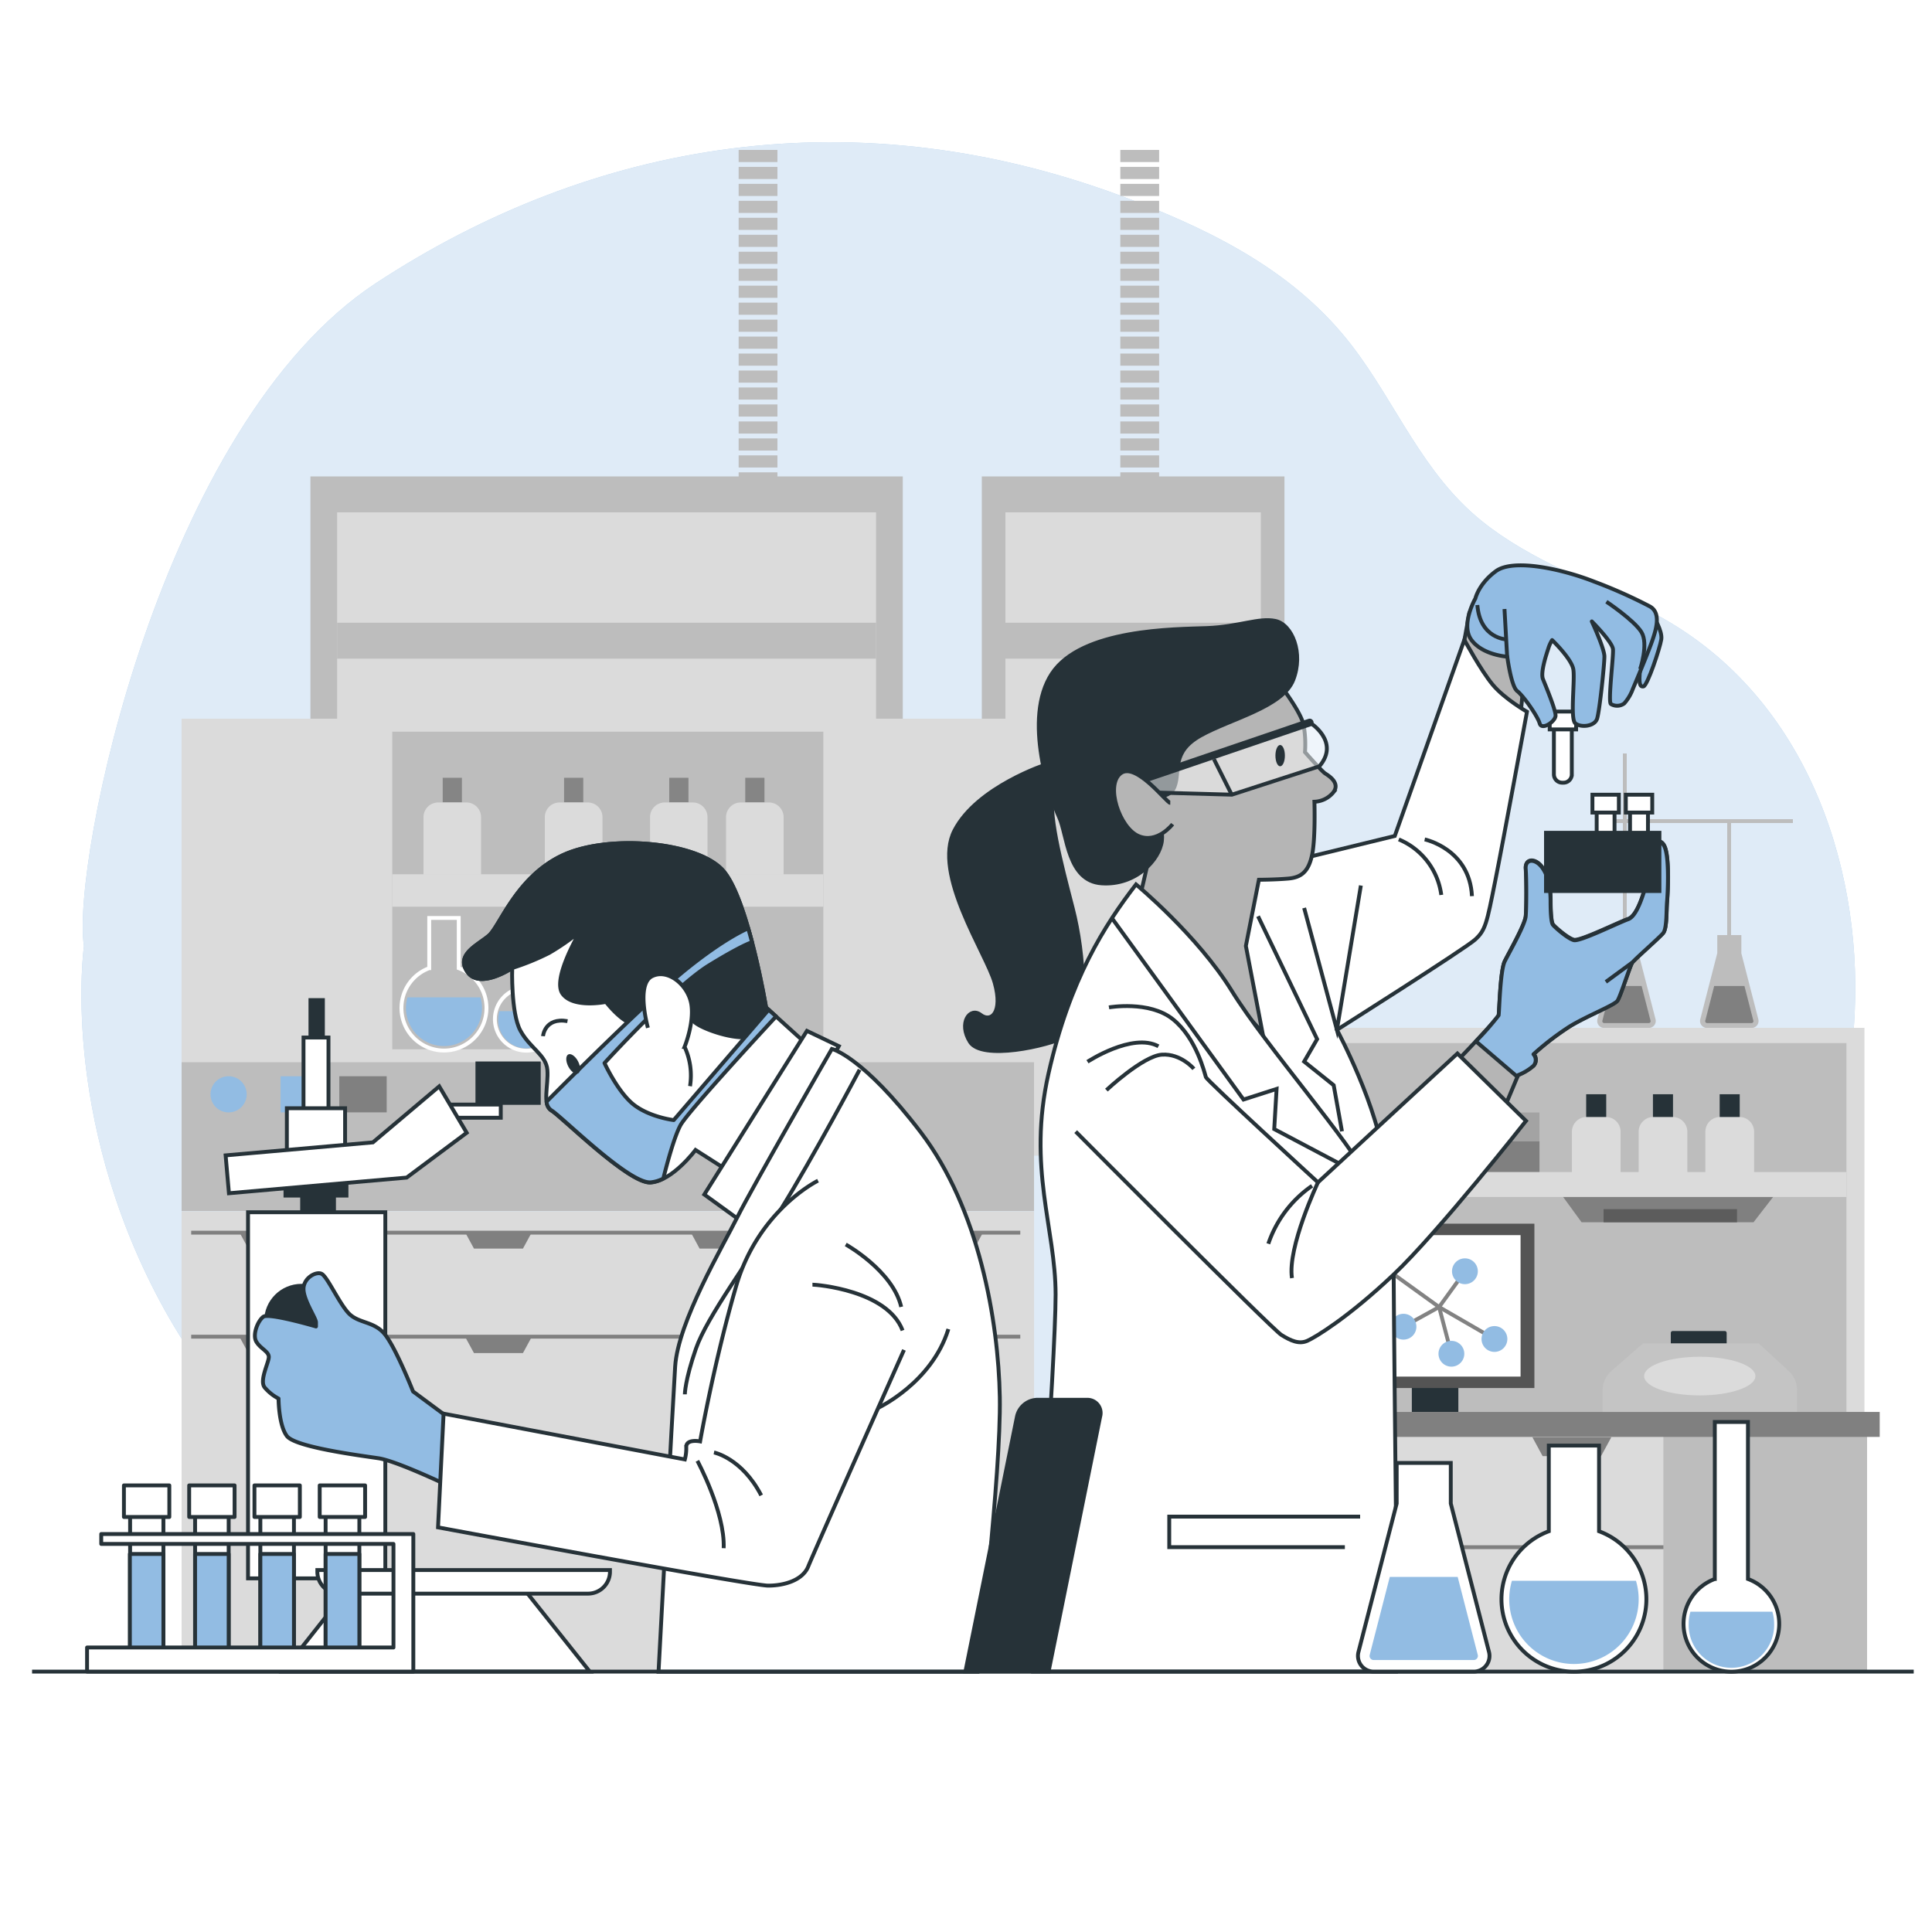 <svg class="animated" id="freepik_stories-laboratory" xmlns="http://www.w3.org/2000/svg" viewBox="0 0 500 500" version="1.1" xmlns:xlink="http://www.w3.org/1999/xlink" xmlns:svgjs="http://svgjs.com/svgjs"><style>svg#freepik_stories-laboratory:not(.animated) .animable {opacity: 0;}svg#freepik_stories-laboratory.animated #freepik--background-simple--inject-2 {animation: 1s 1 forwards cubic-bezier(.36,-0.01,.5,1.38) fadeIn;animation-delay: 0s;}svg#freepik_stories-laboratory.animated #freepik--Equipment--inject-2 {animation: 1s 1 forwards cubic-bezier(.36,-0.01,.5,1.38) fadeIn;animation-delay: 0s;}svg#freepik_stories-laboratory.animated #freepik--Device--inject-2 {animation: 1s 1 forwards cubic-bezier(.36,-0.01,.5,1.38) fadeIn;animation-delay: 0s;}svg#freepik_stories-laboratory.animated #freepik--characters-2--inject-2 {animation: 1s 1 forwards cubic-bezier(.36,-0.01,.5,1.38) fadeIn;animation-delay: 0s;}svg#freepik_stories-laboratory.animated #freepik--character-1--inject-2 {animation: 1s 1 forwards cubic-bezier(.36,-0.01,.5,1.38) fadeIn;animation-delay: 0s;}svg#freepik_stories-laboratory.animated #freepik--Bottles--inject-2 {animation: 1s 1 forwards cubic-bezier(.36,-0.01,.5,1.38) fadeIn;animation-delay: 0s;}            @keyframes fadeIn {                0% {                    opacity: 0;                }                100% {                    opacity: 1;                }            }        </style><g id="freepik--background-simple--inject-2" class="animable" style="transform-origin: 250.607px 232.606px;"><path d="M21.73,244.86S15.46,288.42,41.51,337c22.7,42.33,63.78,71.85,112.61,84.35,32.22,8.25,65.43,7.86,98.12,5.83,42.06-2.63,88.81-.17,127.63-16C440.31,386.52,477.24,321.93,480,262c1.81-38.73-13.08-83.21-52.69-103.63-14.67-7.55-31-13.17-43.8-23.5-15.39-12.38-22.1-30.36-33.59-45.35-14.2-18.53-34.53-29.08-56.6-37.62-71.72-27.74-140.16-15.29-196,21.36S18.39,223.51,21.73,244.86Z" style="fill: #92BCE3; transform-origin: 250.607px 232.606px;" id="el3nk1a9wsd8i" class="animable"></path><g id="eluy54aeo2dap"><path d="M21.73,244.86S15.46,288.42,41.51,337c22.7,42.33,63.78,71.85,112.61,84.35,32.22,8.25,65.43,7.86,98.12,5.83,42.06-2.63,88.81-.17,127.63-16C440.31,386.52,477.24,321.93,480,262c1.81-38.73-13.08-83.21-52.69-103.63-14.67-7.55-31-13.17-43.8-23.5-15.39-12.38-22.1-30.36-33.59-45.35-14.2-18.53-34.53-29.08-56.6-37.62-71.72-27.74-140.16-15.29-196,21.36S18.39,223.51,21.73,244.86Z" style="fill: rgb(255, 255, 255); opacity: 0.7; transform-origin: 250.607px 232.606px;" class="animable" id="el56haf7bqkrs"></path></g></g><g id="freepik--Equipment--inject-2" class="animable" style="transform-origin: 266.735px 235.705px;"><rect x="80.34" y="123.3" width="153.3" height="175.73" style="fill: rgb(189, 189, 189); transform-origin: 156.99px 211.165px;" id="elt3mjcq1gcsd" class="animable"></rect><rect x="87.25" y="132.59" width="139.47" height="166.43" style="fill: rgb(219, 219, 219); transform-origin: 156.985px 215.805px;" id="elat53ajcbziq" class="animable"></rect><rect x="87.25" y="161.16" width="139.47" height="9.3" style="fill: rgb(189, 189, 189); transform-origin: 156.985px 165.81px;" id="elw0copackw6" class="animable"></rect><rect x="191.16" y="38.8" width="10.04" height="3.14" style="fill: rgb(189, 189, 189); transform-origin: 196.18px 40.37px;" id="el8jchruaf6tf" class="animable"></rect><rect x="191.16" y="43.19" width="10.04" height="3.14" style="fill: rgb(189, 189, 189); transform-origin: 196.18px 44.76px;" id="ela5kia4zu5ln" class="animable"></rect><rect x="191.16" y="47.58" width="10.04" height="3.14" style="fill: rgb(189, 189, 189); transform-origin: 196.18px 49.15px;" id="eln3st11o237p" class="animable"></rect><rect x="191.16" y="51.97" width="10.04" height="3.14" style="fill: rgb(189, 189, 189); transform-origin: 196.18px 53.54px;" id="ellgecq83egdg" class="animable"></rect><rect x="191.16" y="56.36" width="10.04" height="3.14" style="fill: rgb(189, 189, 189); transform-origin: 196.18px 57.93px;" id="el7kmaavhb0cl" class="animable"></rect><rect x="191.16" y="60.76" width="10.04" height="3.14" style="fill: rgb(189, 189, 189); transform-origin: 196.18px 62.33px;" id="el6rkc5cpm0y" class="animable"></rect><rect x="191.16" y="65.15" width="10.04" height="3.14" style="fill: rgb(189, 189, 189); transform-origin: 196.18px 66.72px;" id="el1d5huvertuvj" class="animable"></rect><rect x="191.16" y="69.54" width="10.04" height="3.14" style="fill: rgb(189, 189, 189); transform-origin: 196.18px 71.11px;" id="elswz5tdd4ii" class="animable"></rect><rect x="191.16" y="73.93" width="10.04" height="3.14" style="fill: rgb(189, 189, 189); transform-origin: 196.18px 75.5px;" id="ely3qhgijsmjm" class="animable"></rect><rect x="191.16" y="78.32" width="10.04" height="3.14" style="fill: rgb(189, 189, 189); transform-origin: 196.18px 79.89px;" id="elrk8zlhtwlij" class="animable"></rect><rect x="191.16" y="82.72" width="10.04" height="3.14" style="fill: rgb(189, 189, 189); transform-origin: 196.18px 84.29px;" id="el1ezq6lszxak" class="animable"></rect><rect x="191.16" y="87.11" width="10.04" height="3.14" style="fill: rgb(189, 189, 189); transform-origin: 196.18px 88.68px;" id="el056eix6q5kbg" class="animable"></rect><rect x="191.16" y="91.5" width="10.04" height="3.14" style="fill: rgb(189, 189, 189); transform-origin: 196.18px 93.07px;" id="el88agc1vy2fj" class="animable"></rect><rect x="191.16" y="95.89" width="10.04" height="3.14" style="fill: rgb(189, 189, 189); transform-origin: 196.18px 97.46px;" id="elf49ufxi7ddr" class="animable"></rect><rect x="191.16" y="100.28" width="10.04" height="3.14" style="fill: rgb(189, 189, 189); transform-origin: 196.18px 101.85px;" id="el0skzna8kqx3e" class="animable"></rect><rect x="191.16" y="104.67" width="10.04" height="3.14" style="fill: rgb(189, 189, 189); transform-origin: 196.18px 106.24px;" id="elif2glzr65g" class="animable"></rect><rect x="191.16" y="109.07" width="10.04" height="3.14" style="fill: rgb(189, 189, 189); transform-origin: 196.18px 110.64px;" id="elpwpeetl7yvr" class="animable"></rect><rect x="191.16" y="113.46" width="10.04" height="3.14" style="fill: rgb(189, 189, 189); transform-origin: 196.18px 115.03px;" id="elgpl3exh8iqb" class="animable"></rect><rect x="191.16" y="117.85" width="10.04" height="3.14" style="fill: rgb(189, 189, 189); transform-origin: 196.18px 119.42px;" id="ell15gf629zc" class="animable"></rect><rect x="191.16" y="122.24" width="10.04" height="3.14" style="fill: rgb(189, 189, 189); transform-origin: 196.18px 123.81px;" id="eldcl08b2yx5j" class="animable"></rect><rect x="254.09" y="123.3" width="78.33" height="175.73" style="fill: rgb(189, 189, 189); transform-origin: 293.255px 211.165px;" id="elrycmmed4iek" class="animable"></rect><rect x="260.2" y="132.59" width="66.11" height="166.43" style="fill: rgb(219, 219, 219); transform-origin: 293.255px 215.805px;" id="elwy553w10m8d" class="animable"></rect><rect x="260.2" y="161.16" width="66.11" height="9.3" style="fill: rgb(189, 189, 189); transform-origin: 293.255px 165.81px;" id="elgiv5sup7nda" class="animable"></rect><rect x="289.94" y="38.8" width="10.04" height="3.14" style="fill: rgb(189, 189, 189); transform-origin: 294.96px 40.37px;" id="eliqy67oe51l9" class="animable"></rect><rect x="289.94" y="43.19" width="10.04" height="3.14" style="fill: rgb(189, 189, 189); transform-origin: 294.96px 44.76px;" id="elyeblozozl2n" class="animable"></rect><rect x="289.94" y="47.58" width="10.04" height="3.14" style="fill: rgb(189, 189, 189); transform-origin: 294.96px 49.15px;" id="elwm0t0ovkl5m" class="animable"></rect><rect x="289.94" y="51.97" width="10.04" height="3.14" style="fill: rgb(189, 189, 189); transform-origin: 294.96px 53.54px;" id="el84hacyl1479" class="animable"></rect><rect x="289.94" y="56.36" width="10.04" height="3.14" style="fill: rgb(189, 189, 189); transform-origin: 294.96px 57.93px;" id="el9uyqzcc1nvq" class="animable"></rect><rect x="289.94" y="60.76" width="10.04" height="3.14" style="fill: rgb(189, 189, 189); transform-origin: 294.96px 62.33px;" id="eld9skfi8l3a" class="animable"></rect><rect x="289.94" y="65.15" width="10.04" height="3.14" style="fill: rgb(189, 189, 189); transform-origin: 294.96px 66.72px;" id="eleoq14xoulph" class="animable"></rect><rect x="289.94" y="69.54" width="10.04" height="3.14" style="fill: rgb(189, 189, 189); transform-origin: 294.96px 71.11px;" id="elsdo0ssrs68" class="animable"></rect><rect x="289.94" y="73.93" width="10.04" height="3.14" style="fill: rgb(189, 189, 189); transform-origin: 294.96px 75.5px;" id="elzmklg0977mq" class="animable"></rect><rect x="289.94" y="78.32" width="10.04" height="3.14" style="fill: rgb(189, 189, 189); transform-origin: 294.96px 79.89px;" id="elu93b4uauc1d" class="animable"></rect><rect x="289.94" y="82.72" width="10.04" height="3.14" style="fill: rgb(189, 189, 189); transform-origin: 294.96px 84.29px;" id="el90hksooq5ur" class="animable"></rect><rect x="289.94" y="87.11" width="10.04" height="3.14" style="fill: rgb(189, 189, 189); transform-origin: 294.96px 88.68px;" id="el2zw60gsj7yg" class="animable"></rect><rect x="289.94" y="91.5" width="10.04" height="3.14" style="fill: rgb(189, 189, 189); transform-origin: 294.96px 93.07px;" id="elmdyi1t9ix5g" class="animable"></rect><rect x="289.94" y="95.89" width="10.04" height="3.14" style="fill: rgb(189, 189, 189); transform-origin: 294.96px 97.46px;" id="el6ucjfunhjvw" class="animable"></rect><rect x="289.94" y="100.28" width="10.04" height="3.14" style="fill: rgb(189, 189, 189); transform-origin: 294.96px 101.85px;" id="el4ytgakelxp" class="animable"></rect><rect x="289.94" y="104.67" width="10.04" height="3.14" style="fill: rgb(189, 189, 189); transform-origin: 294.96px 106.24px;" id="elrfi6tspkz5" class="animable"></rect><rect x="289.94" y="109.07" width="10.04" height="3.14" style="fill: rgb(189, 189, 189); transform-origin: 294.96px 110.64px;" id="elme1qq1jzx9r" class="animable"></rect><rect x="289.94" y="113.46" width="10.04" height="3.14" style="fill: rgb(189, 189, 189); transform-origin: 294.96px 115.03px;" id="elk3iajbzury" class="animable"></rect><rect x="289.94" y="117.85" width="10.04" height="3.14" style="fill: rgb(189, 189, 189); transform-origin: 294.96px 119.42px;" id="el7at96qxn7dm" class="animable"></rect><rect x="289.94" y="122.24" width="10.04" height="3.14" style="fill: rgb(189, 189, 189); transform-origin: 294.96px 123.81px;" id="eld9dbwwufk6d" class="animable"></rect><rect x="47" y="274.8" width="220.61" height="38.64" style="fill: rgb(189, 189, 189); transform-origin: 157.305px 294.12px;" id="elyi3hrayb0fk" class="animable"></rect><path d="M63.84,283.21a4.68,4.68,0,1,1-4.67-4.68A4.67,4.67,0,0,1,63.84,283.21Z" style="fill: #92BCE3; transform-origin: 59.16px 283.21px;" id="el9l8vfyo1f5g" class="animable"></path><rect x="72.61" y="278.53" width="12.27" height="9.35" style="fill: #92BCE3; transform-origin: 78.745px 283.205px;" id="elm5gube5udc" class="animable"></rect><rect x="87.81" y="278.53" width="12.27" height="9.35" style="fill: gray; transform-origin: 93.945px 283.205px;" id="elcpb7rnq66xp" class="animable"></rect><rect x="47" y="186" width="220.61" height="88.91" style="fill: rgb(219, 219, 219); transform-origin: 157.305px 230.455px;" id="el6ubwntym04b" class="animable"></rect><rect x="47" y="313.5" width="220.61" height="119.11" style="fill: rgb(219, 219, 219); transform-origin: 157.305px 373.055px;" id="elkl6penrf8g9" class="animable"></rect><rect x="101.52" y="189.36" width="111.56" height="82.2" style="fill: rgb(189, 189, 189); transform-origin: 157.3px 230.46px;" id="elagy56eqpwh7" class="animable"></rect><path d="M105.46,258.1a9.84,9.84,0,1,0,18.88,0Z" style="fill: #92BCE3; transform-origin: 114.9px 264.409px;" id="elvujfdi89nok" class="animable"></path><path d="M118.72,250.56v-13h-7.64v13a11,11,0,1,0,7.64,0Z" style="fill: none; stroke: rgb(255, 255, 255); stroke-miterlimit: 10; transform-origin: 114.9px 254.718px;" id="elyrn98o7de2o" class="animable"></path><path d="M150,258.1a9.84,9.84,0,1,0,18.88,0Z" style="fill: #92BCE3; transform-origin: 159.44px 264.409px;" id="elvax8m54zfm" class="animable"></path><path d="M163.29,250.56v-13h-7.64v13a11,11,0,1,0,7.64,0Z" style="fill: none; stroke: rgb(255, 255, 255); stroke-miterlimit: 10; transform-origin: 159.47px 254.718px;" id="elceawv21f04q" class="animable"></path><path d="M129.25,261.68a7,7,0,0,0-.31,2.06,7.3,7.3,0,1,0,14.59,0,7.38,7.38,0,0,0-.3-2.06Z" style="fill: #92BCE3; transform-origin: 136.235px 266.495px;" id="elcnm55rbpt8" class="animable"></path><path d="M139.07,256.1v-9.66h-5.66v9.66a8.16,8.16,0,1,0,5.66,0Z" style="fill: none; stroke: rgb(255, 255, 255); stroke-miterlimit: 10; transform-origin: 136.24px 259.177px;" id="elht9n24dvreu" class="animable"></path><rect x="114.57" y="201.29" width="4.97" height="6.37" style="fill: rgb(133, 133, 133); transform-origin: 117.055px 204.475px;" id="eljb7j55cciof" class="animable"></rect><path d="M113.4,207.68h7.3a3.8,3.8,0,0,1,3.8,3.8v14.89a0,0,0,0,1,0,0H109.6a0,0,0,0,1,0,0V211.48A3.8,3.8,0,0,1,113.4,207.68Z" style="fill: rgb(219, 219, 219); transform-origin: 117.05px 217.025px;" id="elh2miq67ln4p" class="animable"></path><rect x="145.98" y="201.29" width="4.97" height="6.37" style="fill: rgb(133, 133, 133); transform-origin: 148.465px 204.475px;" id="elv1qrh08sxu" class="animable"></rect><path d="M144.82,207.68h7.3a3.8,3.8,0,0,1,3.8,3.8v14.89a0,0,0,0,1,0,0H141a0,0,0,0,1,0,0V211.48A3.8,3.8,0,0,1,144.82,207.68Z" style="fill: rgb(219, 219, 219); transform-origin: 148.46px 217.025px;" id="eloc1zd0aq4f" class="animable"></path><rect x="173.2" y="201.29" width="4.97" height="6.37" style="fill: rgb(133, 133, 133); transform-origin: 175.685px 204.475px;" id="elii4iheuoqs" class="animable"></rect><path d="M172,207.68h7.3a3.8,3.8,0,0,1,3.8,3.8v14.89a0,0,0,0,1,0,0H168.23a0,0,0,0,1,0,0V211.48A3.8,3.8,0,0,1,172,207.68Z" style="fill: rgb(219, 219, 219); transform-origin: 175.665px 217.025px;" id="elummmqiy5h6o" class="animable"></path><rect x="192.87" y="201.29" width="4.97" height="6.37" style="fill: rgb(133, 133, 133); transform-origin: 195.355px 204.475px;" id="el3kp5z4c69a7" class="animable"></rect><path d="M191.7,207.68H199a3.8,3.8,0,0,1,3.8,3.8v14.89a0,0,0,0,1,0,0H187.9a0,0,0,0,1,0,0V211.48A3.8,3.8,0,0,1,191.7,207.68Z" style="fill: rgb(219, 219, 219); transform-origin: 195.35px 217.025px;" id="elalbip1h0pvu" class="animable"></path><rect x="101.52" y="226.26" width="111.56" height="8.39" style="fill: rgb(219, 219, 219); transform-origin: 157.3px 230.455px;" id="elkp3127pjw3d" class="animable"></rect><polygon points="62.02 319.01 64.26 323.13 76.94 323.13 79.18 319.01 62.02 319.01" style="fill: gray; transform-origin: 70.6px 321.07px;" id="elng6w2sjxhw" class="animable"></polygon><polygon points="120.42 319.01 122.66 323.13 135.34 323.13 137.58 319.01 120.42 319.01" style="fill: gray; transform-origin: 129px 321.07px;" id="ellrqq5lfv6q" class="animable"></polygon><polygon points="178.82 319.01 181.05 323.13 193.74 323.13 195.98 319.01 178.82 319.01" style="fill: gray; transform-origin: 187.4px 321.07px;" id="elbmbzz544cra" class="animable"></polygon><polygon points="237.22 319.01 239.45 323.13 252.14 323.13 254.38 319.01 237.22 319.01" style="fill: gray; transform-origin: 245.8px 321.07px;" id="elu14gxllmyh" class="animable"></polygon><polygon points="62.02 346.05 64.26 350.17 76.94 350.17 79.18 346.05 62.02 346.05" style="fill: gray; transform-origin: 70.6px 348.11px;" id="el49jfcpnir0a" class="animable"></polygon><polygon points="120.42 346.05 122.66 350.17 135.34 350.17 137.58 346.05 120.42 346.05" style="fill: gray; transform-origin: 129px 348.11px;" id="elxfvndgtoh" class="animable"></polygon><polygon points="178.82 346.05 181.05 350.17 193.74 350.17 195.98 346.05 178.82 346.05" style="fill: gray; transform-origin: 187.4px 348.11px;" id="elph45fflmold" class="animable"></polygon><polygon points="237.22 346.05 239.45 350.17 252.14 350.17 254.38 346.05 237.22 346.05" style="fill: gray; transform-origin: 245.8px 348.11px;" id="el3u4ejt2xnnm" class="animable"></polygon><line x1="49.48" y1="319.01" x2="264.05" y2="319.01" style="fill: none; stroke: gray; stroke-miterlimit: 10; transform-origin: 156.765px 319.01px;" id="elb8l5z25uxa7" class="animable"></line><line x1="49.48" y1="345.93" x2="264.05" y2="345.93" style="fill: none; stroke: gray; stroke-miterlimit: 10; transform-origin: 156.765px 345.93px;" id="elyofee07x0fd" class="animable"></line><path d="M428.46,263.81l-4.41-17.1V242h-6.23v4.67l-4.4,17.1a1.8,1.8,0,0,0,1.75,2.26H426.7A1.81,1.81,0,0,0,428.46,263.81Z" style="fill: rgb(189, 189, 189); transform-origin: 420.934px 254.015px;" id="elcefcxi0y2m" class="animable"></path><path d="M424.85,255.17H417l-2.31,9a.44.44,0,0,0,.09.41.45.45,0,0,0,.37.19H426.7a.49.49,0,0,0,.38-.19.47.47,0,0,0,.08-.41Z" style="fill: gray; transform-origin: 420.925px 259.97px;" id="eldzp8fngblm" class="animable"></path><path d="M455.06,263.81l-4.4-17.1V242h-6.23v4.67l-4.4,17.1a1.8,1.8,0,0,0,1.75,2.26h11.53A1.8,1.8,0,0,0,455.06,263.81Z" style="fill: rgb(189, 189, 189); transform-origin: 447.54px 254.015px;" id="elqnfkj9gx48" class="animable"></path><path d="M451.46,255.17h-7.83l-2.31,9a.44.44,0,0,0,.09.41.45.45,0,0,0,.37.19h11.53a.49.49,0,0,0,.38-.19.47.47,0,0,0,.08-.41Z" style="fill: gray; transform-origin: 447.545px 259.97px;" id="el6elw2r9c993" class="animable"></path><line x1="420.5" y1="246" x2="420.5" y2="195" style="fill: none; stroke: rgb(189, 189, 189); stroke-miterlimit: 10; transform-origin: 420.5px 220.5px;" id="elsw4xvd20dr" class="animable"></line><rect x="313.71" y="266" width="168.81" height="99.42" style="fill: rgb(219, 219, 219); transform-origin: 398.115px 315.71px;" id="elvgtkiyh5p0i" class="animable"></rect><rect x="318.38" y="269.95" width="159.48" height="95.47" style="fill: rgb(189, 189, 189); transform-origin: 398.12px 317.685px;" id="elaa9g3en5asg" class="animable"></rect><polygon points="403.56 308.43 409.31 316.32 453.81 316.32 459.92 308.43 403.56 308.43" style="fill: gray; transform-origin: 431.74px 312.375px;" id="el5ioaci4r8u9" class="animable"></polygon><rect x="415" y="312.93" width="34.54" height="3.39" style="fill: rgb(92, 92, 92); transform-origin: 432.27px 314.625px;" id="elfaotylmaecn" class="animable"></rect><rect x="370.07" y="295.31" width="28.35" height="8.59" style="fill: gray; transform-origin: 384.245px 299.605px;" id="elloca7la4lup" class="animable"></rect><rect x="411" y="283.69" width="4.19" height="10.26" style="fill: rgb(38, 50, 56); stroke: rgb(38, 50, 56); stroke-miterlimit: 10; transform-origin: 413.095px 288.82px;" id="el5wj5mzjpnlj" class="animable"></rect><path d="M410.61,289.08h5a3.8,3.8,0,0,1,3.8,3.8v12a0,0,0,0,1,0,0H406.81a0,0,0,0,1,0,0v-12A3.8,3.8,0,0,1,410.61,289.08Z" style="fill: rgb(219, 219, 219); transform-origin: 413.11px 296.98px;" id="elohomem0z98e" class="animable"></path><rect x="428.28" y="283.69" width="4.19" height="10.26" style="fill: rgb(38, 50, 56); stroke: rgb(38, 50, 56); stroke-miterlimit: 10; transform-origin: 430.375px 288.82px;" id="elkz02800zjg" class="animable"></rect><path d="M427.88,289.08h5a3.8,3.8,0,0,1,3.8,3.8v12a0,0,0,0,1,0,0H424.08a0,0,0,0,1,0,0v-12A3.8,3.8,0,0,1,427.88,289.08Z" style="fill: rgb(219, 219, 219); transform-origin: 430.38px 296.98px;" id="eld1qxiwmnppk" class="animable"></path><rect x="445.55" y="283.69" width="4.19" height="10.26" style="fill: rgb(38, 50, 56); stroke: rgb(38, 50, 56); stroke-miterlimit: 10; transform-origin: 447.645px 288.82px;" id="elo3rsq2ixodg" class="animable"></rect><path d="M445.16,289.08h5a3.8,3.8,0,0,1,3.8,3.8v12a0,0,0,0,1,0,0H441.35a0,0,0,0,1,0,0v-12A3.8,3.8,0,0,1,445.16,289.08Z" style="fill: rgb(219, 219, 219); transform-origin: 447.655px 296.98px;" id="el9pwum78l6c4" class="animable"></path><rect x="370.07" y="287.92" width="28.35" height="7.39" style="fill: rgb(163, 163, 163); transform-origin: 384.245px 291.615px;" id="elmtedisufn7c" class="animable"></rect><rect x="318.38" y="303.32" width="159.48" height="6.46" style="fill: rgb(219, 219, 219); transform-origin: 398.12px 306.55px;" id="elrrreltiufyg" class="animable"></rect><rect x="365.88" y="333.11" width="11.04" height="33.65" style="fill: rgb(38, 50, 56); stroke: rgb(38, 50, 56); stroke-linecap: round; stroke-linejoin: round; transform-origin: 371.4px 349.935px;" id="ellth9crh8yh" class="animable"></rect><rect x="345.69" y="316.69" width="51.41" height="42.53" style="fill: rgb(84, 84, 84); transform-origin: 371.395px 337.955px;" id="elj79beezu2af" class="animable"></rect><rect x="349.27" y="319.65" width="44.25" height="36.61" style="fill: rgb(255, 255, 255); transform-origin: 371.395px 337.955px;" id="elvhfibsj1sz" class="animable"></rect><polyline points="358.76 328.4 372.44 338.26 363.22 343.35" style="fill: none; stroke: rgb(130, 130, 130); stroke-miterlimit: 10; transform-origin: 365.6px 335.875px;" id="elpi5ovhb3zm8" class="animable"></polyline><polyline points="379.12 329.04 372.44 338.26 375.62 350.35" style="fill: none; stroke: rgb(130, 130, 130); stroke-miterlimit: 10; transform-origin: 375.78px 339.695px;" id="el7gsjkrokxv9" class="animable"></polyline><line x1="372.44" y1="338.26" x2="386.76" y2="346.54" style="fill: none; stroke: rgb(130, 130, 130); stroke-miterlimit: 10; transform-origin: 379.6px 342.4px;" id="elwwaz7qa7ie" class="animable"></line><path d="M360,327.6a3.34,3.34,0,1,1-3.34-3.34A3.34,3.34,0,0,1,360,327.6Z" style="fill: #92BCE3; transform-origin: 356.66px 327.6px;" id="elhw0m3tbcl0h" class="animable"></path><path d="M366.56,343.35a3.34,3.34,0,1,1-3.34-3.34A3.34,3.34,0,0,1,366.56,343.35Z" style="fill: #92BCE3; transform-origin: 363.22px 343.35px;" id="el2u5yn2ckqcv" class="animable"></path><path d="M382.46,329a3.34,3.34,0,1,1-3.34-3.34A3.34,3.34,0,0,1,382.46,329Z" style="fill: #92BCE3; transform-origin: 379.12px 329px;" id="elh0hjwm7u10q" class="animable"></path><path d="M390.1,346.54a3.34,3.34,0,1,1-3.34-3.35A3.34,3.34,0,0,1,390.1,346.54Z" style="fill: #92BCE3; transform-origin: 386.76px 346.53px;" id="el0nv4d4yt4c3f" class="animable"></path><circle cx="375.62" cy="350.35" r="3.34" style="fill: #92BCE3; transform-origin: 375.62px 350.35px;" id="el58hx7agyq24" class="animable"></circle><rect x="432.9" y="344.96" width="13.46" height="2.96" style="fill: rgb(38, 50, 56); stroke: rgb(38, 50, 56); stroke-linecap: round; stroke-linejoin: round; transform-origin: 439.63px 346.44px;" id="el6ugyhjbdaws" class="animable"></rect><path d="M414.74,366.49v-6.63a6.75,6.75,0,0,1,2.3-5.07l8.19-7.14h29.88l7.79,7.15a6.75,6.75,0,0,1,2.17,4.95v7.82Z" style="fill: rgb(196, 196, 196); transform-origin: 439.905px 357.61px;" id="elzohv5z7t5z" class="animable"></path><path d="M454.3,356.13c0,2.75-6.44,5-14.4,5s-14.4-2.23-14.4-5,6.45-5,14.4-5S454.3,353.38,454.3,356.13Z" style="fill: rgb(219, 219, 219); transform-origin: 439.9px 356.13px;" id="el7qd0qp5ked4" class="animable"></path><rect x="313.71" y="365.41" width="169.48" height="67.19" style="fill: rgb(219, 219, 219); transform-origin: 398.45px 399.005px;" id="eli3hqlw13au" class="animable"></rect><line x1="313.66" y1="400.41" x2="482.43" y2="400.41" style="fill: none; stroke: gray; stroke-miterlimit: 10; transform-origin: 398.045px 400.41px;" id="elh7v6mvs65y" class="animable"></line><rect x="430.48" y="365.41" width="52.71" height="67.19" style="fill: rgb(189, 189, 189); transform-origin: 456.835px 399.005px;" id="elf8lntodtbov" class="animable"></rect><rect x="310.43" y="365.41" width="176.04" height="6.46" style="fill: gray; transform-origin: 398.45px 368.64px;" id="el2t9wu7097ha" class="animable"></rect><polygon points="396.57 371.93 399.23 376.84 414.35 376.84 417.02 371.93 396.57 371.93" style="fill: gray; transform-origin: 406.795px 374.385px;" id="eli4ireia8uc" class="animable"></polygon><polygon points="396.57 400.2 399.23 405.11 414.35 405.11 417.02 400.2 396.57 400.2" style="fill: gray; transform-origin: 406.795px 402.655px;" id="elw2r8880vqza" class="animable"></polygon><polygon points="339.77 371.93 342.43 376.84 357.56 376.84 360.23 371.93 339.77 371.93" style="fill: gray; transform-origin: 350px 374.385px;" id="elckpedpbamu9" class="animable"></polygon><polygon points="339.77 400.2 342.43 405.11 357.56 405.11 360.23 400.2 339.77 400.2" style="fill: gray; transform-origin: 350px 402.655px;" id="elqn2jp8gzzk" class="animable"></polygon><line x1="417.15" y1="212.5" x2="464" y2="212.5" style="fill: none; stroke: rgb(189, 189, 189); stroke-miterlimit: 10; transform-origin: 440.575px 212.5px;" id="el1lks5dfrfxo" class="animable"></line><line x1="413" y1="212.5" x2="417.15" y2="212.5" style="fill: none; stroke: rgb(189, 189, 189); stroke-miterlimit: 10; stroke-width: 3px; transform-origin: 415.075px 212.5px;" id="elmtppjefm6nl" class="animable"></line><line x1="447.5" y1="213" x2="447.5" y2="244.5" style="fill: none; stroke: rgb(189, 189, 189); stroke-miterlimit: 10; transform-origin: 447.5px 228.75px;" id="elbf9td27yhca" class="animable"></line></g><g id="freepik--Device--inject-2" class="animable animator-active" style="transform-origin: 108.125px 345.715px;"><rect x="78.19" y="307.27" width="8.25" height="9.33" style="fill: rgb(38, 50, 56); stroke: rgb(38, 50, 56); stroke-miterlimit: 10; transform-origin: 82.315px 311.935px;" id="elqy8wp4xa3o" class="animable"></rect><rect x="73.88" y="303.68" width="15.79" height="5.74" style="fill: rgb(38, 50, 56); stroke: rgb(38, 50, 56); stroke-miterlimit: 10; transform-origin: 81.775px 306.55px;" id="elnfuaiucz0p" class="animable"></rect><rect x="64.19" y="313.73" width="35.53" height="94.75" style="fill: rgb(255, 255, 255); stroke: rgb(38, 50, 56); stroke-miterlimit: 10; transform-origin: 81.955px 361.105px;" id="elc6snnv1t97g" class="animable"></rect><circle cx="78.01" cy="341.91" r="9.15" style="fill: rgb(38, 50, 56); stroke: rgb(38, 50, 56); stroke-miterlimit: 10; transform-origin: 78.01px 341.91px;" id="el5vad0k48wp5" class="animable"></circle><polygon points="152.63 432.61 136.33 412.15 89.31 412.15 73.14 432.61 152.63 432.61" style="fill: rgb(255, 255, 255); stroke: rgb(38, 50, 56); stroke-miterlimit: 10; transform-origin: 112.885px 422.38px;" id="el8dp3nia9vde" class="animable"></polygon><path d="M82.13,406.33h75.73a0,0,0,0,1,0,0v.43a5.67,5.67,0,0,1-5.67,5.67H87.8a5.67,5.67,0,0,1-5.67-5.67v-.43A0,0,0,0,1,82.13,406.33Z" style="fill: rgb(255, 255, 255); stroke: rgb(38, 50, 56); stroke-miterlimit: 10; transform-origin: 119.995px 409.38px;" id="el89pzf4rf3q3" class="animable"></path><g id="el1wggvjlvwaa"><rect x="112.57" y="285.86" width="17.03" height="3.41" style="fill: rgb(255, 255, 255); stroke: rgb(38, 50, 56); stroke-miterlimit: 10; transform-origin: 121.085px 287.565px; transform: rotate(-33.09deg);" class="animable" id="elcrom2fpug2"></rect></g><g id="el0q3ssqz8at"><rect x="123.55" y="275.21" width="15.89" height="10.22" style="fill: rgb(38, 50, 56); stroke: rgb(38, 50, 56); stroke-miterlimit: 10; transform-origin: 131.495px 280.32px; transform: rotate(-33.09deg);" class="animable" id="el9j6lot8f92q"></rect></g><rect x="80.34" y="258.82" width="3.23" height="10.41" style="fill: rgb(38, 50, 56); stroke: rgb(38, 50, 56); stroke-miterlimit: 10; transform-origin: 81.955px 264.025px;" id="el2uxfocs7wgz" class="animable"></rect><rect x="78.55" y="268.51" width="6.46" height="20.46" style="fill: rgb(255, 255, 255); stroke: rgb(38, 50, 56); stroke-miterlimit: 10; transform-origin: 81.78px 278.74px;" id="el5dln8hdsl24" class="animable"></rect><rect x="74.24" y="286.81" width="15.07" height="11.84" style="fill: rgb(255, 255, 255); stroke: rgb(38, 50, 56); stroke-miterlimit: 10; transform-origin: 81.775px 292.73px;" id="ellz1xfw9035" class="animable"></rect><polygon points="113.67 281.15 96.5 295.65 58.39 299.01 59.25 308.81 105.24 304.76 120.78 293.16 113.67 281.15" style="fill: rgb(255, 255, 255); stroke: rgb(38, 50, 56); stroke-miterlimit: 10; transform-origin: 89.585px 294.98px;" id="el0uh5p1qkvdgk" class="animable"></polygon></g><g id="freepik--characters-2--inject-2" class="animable" style="transform-origin: 338.665px 289.459px;"><path d="M395.18,167.54l-1.71,18s-9.93-.69-12.84-6.51S379,165.58,379,165.58l1.27-7a11.05,11.05,0,0,1,10.44.52A8.62,8.62,0,0,1,395.18,167.54Z" style="fill: rgb(181, 181, 181); stroke: rgb(38, 50, 56); stroke-miterlimit: 10; transform-origin: 386.971px 171.527px;" id="elfvzuvwktmp8" class="animable"></path><path d="M324.57,225.22l36.4-8.87,18-50.77s4.28,7.95,7.34,11.62,8.87,7,8.87,7-6.12,33.34-8.26,44-2.44,12.54-5.2,15S346,266.52,346,266.52s11,20.49,12.24,34.87,2.14,31.2,2.14,31.2-26.92-42.83-36.7-55.37-13.77-31.5-11.63-41.29S324.57,225.22,324.57,225.22Z" style="fill: rgb(255, 255, 255); stroke: rgb(38, 50, 56); stroke-miterlimit: 10; transform-origin: 353.334px 249.085px;" id="elr81p3tg50aq" class="animable"></path><polyline points="337.51 234.98 345.99 266.52 352.19 229.17" style="fill: none; stroke: rgb(38, 50, 56); stroke-miterlimit: 10; transform-origin: 344.85px 247.845px;" id="elleoi5owskb" class="animable"></polyline><path d="M362,217.24a18.12,18.12,0,0,1,11,14.37" style="fill: none; stroke: rgb(38, 50, 56); stroke-miterlimit: 10; transform-origin: 367.5px 224.425px;" id="el0l9552b3mxx" class="animable"></path><path d="M368.71,217.24s11.62,2.44,12.23,14.68" style="fill: none; stroke: rgb(38, 50, 56); stroke-miterlimit: 10; transform-origin: 374.825px 224.58px;" id="eloeks2vmbmr" class="animable"></path><polyline points="325.58 237.12 340.87 268.93 337.51 274.74 345.16 280.86 347.3 292.79" style="fill: none; stroke: rgb(38, 50, 56); stroke-miterlimit: 10; transform-origin: 336.44px 264.955px;" id="elcs23gxiaujj" class="animable"></polyline><path d="M270.9,197.78s-18,5.82-23.86,17.13,8.26,31.82,10.4,39.46-.92,10.4-3.67,8.26-5.81,2.14-2.75,7,19.88,1.22,25.38-1.53,4.29-21.11,1.23-33-6.73-25.39-4.9-31.2S270.9,197.78,270.9,197.78Z" style="fill: rgb(38, 50, 56); stroke: rgb(38, 50, 56); stroke-miterlimit: 10; transform-origin: 262.926px 234.896px;" id="el95snm4ixs8q" class="animable"></path><path d="M327.94,172.92s8.87,10.7,9.48,15a28.39,28.39,0,0,1,.31,6.73s4.28,4.89,5.2,5.5,4,2.45,2.14,4.9a6.63,6.63,0,0,1-4.9,2.44s.31,9.49-.61,13.77-2.75,5.81-6.12,6.11-7.64.31-7.64.31l-3.37,17.13,4.28,22.33L294.9,232.56S298,220,298,217.58s-4.59-7-.61-19.89S327.94,172.92,327.94,172.92Z" style="fill: rgb(181, 181, 181); stroke: rgb(38, 50, 56); stroke-miterlimit: 10; transform-origin: 320.278px 220.03px;" id="elk5tw2zegxjm" class="animable"></path><path d="M297,205.65s5.51,1.83,7-2.14-.92-8.87,6.73-13.16S331.91,183,334.67,176s-.31-14.38-4.59-15.3-9.48,1.53-17.74,1.84-32.47.18-40.12,11.8-.26,32.55,1.88,37.14,2.14,16.52,11,17.13,15-6.12,15.6-11S297,205.65,297,205.65Z" style="fill: rgb(38, 50, 56); stroke: rgb(38, 50, 56); stroke-miterlimit: 10; transform-origin: 302.276px 194.572px;" id="elzvpsz73gk1" class="animable"></path><g id="elvmynytpc1yg"><g style="opacity: 0.5; transform-origin: 319.144px 196.325px;" class="animable" id="elzi1iq9xaaf"><path d="M294.9,202,339,187s7.95,4.89,2.45,11.32l-22.64,7.34L295.21,205Z" style="fill: rgb(255, 255, 255); transform-origin: 319.144px 196.33px;" id="el5crft78lmu3" class="animable"></path><line x1="294.9" y1="201.98" x2="338.95" y2="186.99" style="fill: rgb(255, 255, 255); transform-origin: 316.925px 194.485px;" id="el4uhcf90hata" class="animable"></line><line x1="314.17" y1="196.47" x2="318.76" y2="205.65" style="fill: rgb(255, 255, 255); transform-origin: 316.465px 201.06px;" id="elky4q8xmvvsg" class="animable"></line></g></g><path d="M294.9,202,339,187s7.95,4.89,2.45,11.32l-22.64,7.34L295.21,205Z" style="fill: none; stroke: rgb(38, 50, 56); stroke-miterlimit: 10; transform-origin: 319.144px 196.33px;" id="el4do5sz6kku" class="animable"></path><line x1="294.9" y1="201.98" x2="338.95" y2="186.99" style="fill: none; stroke: rgb(38, 50, 56); stroke-linecap: round; stroke-miterlimit: 10; stroke-width: 2px; transform-origin: 316.925px 194.485px;" id="eldxhv16wriqw" class="animable"></line><line x1="314.17" y1="196.47" x2="318.76" y2="205.65" style="fill: none; stroke: rgb(38, 50, 56); stroke-miterlimit: 10; transform-origin: 316.465px 201.06px;" id="el4viltxzxow2" class="animable"></line><path d="M302.86,207.79c-.92,0-8.87-10.71-12.85-7.65s-.31,14.07,4.59,16.21,8.87-3.06,8.87-3.06" style="fill: rgb(181, 181, 181); stroke: rgb(38, 50, 56); stroke-miterlimit: 10; transform-origin: 295.895px 208.228px;" id="el6nawhd6272m" class="animable"></path><path d="M332.53,195.55c0,1.52-.55,2.76-1.23,2.76s-1.22-1.24-1.22-2.76.55-2.75,1.22-2.75S332.53,194,332.53,195.55Z" style="fill: rgb(38, 50, 56); transform-origin: 331.305px 195.555px;" id="els6m6nbea2zp" class="animable"></path><path d="M294,228.89s15.9,13.16,24.77,27.53,31.51,40.07,35.18,48.64,6.73,17.43,6.73,24.77.61,63,.61,64.24v38.54H267.37s5.82-80.45,5.82-97.58-7.35-32.73-1.84-57.2S286,239.29,294,228.89Z" style="fill: rgb(255, 255, 255); stroke: rgb(38, 50, 56); stroke-miterlimit: 10; transform-origin: 314.33px 330.75px;" id="elwc886rtknu" class="animable"></path><polyline points="287.87 237.76 321.82 284.56 330.38 281.81 329.77 292.21 351.19 303.53" style="fill: none; stroke: rgb(38, 50, 56); stroke-miterlimit: 10; transform-origin: 319.53px 270.645px;" id="el4pmjygokyc" class="animable"></polyline><polyline points="352 392.5 302.6 392.5 302.6 400.4 348.05 400.4" style="fill: none; stroke: rgb(38, 50, 56); stroke-miterlimit: 10; transform-origin: 327.3px 396.45px;" id="eloyh1m5syvfc" class="animable"></polyline><path d="M402.16,187h4.62a0,0,0,0,1,0,0v13.41a2.15,2.15,0,0,1-2.15,2.15h-.33a2.15,2.15,0,0,1-2.15-2.15V187A0,0,0,0,1,402.16,187Z" style="fill: rgb(255, 255, 255); stroke: rgb(38, 50, 56); stroke-miterlimit: 10; transform-origin: 404.465px 194.78px;" id="ely1m4lciljsn" class="animable"></path><rect x="401.06" y="184.15" width="6.84" height="4.62" style="fill: rgb(255, 255, 255); stroke: rgb(38, 50, 56); stroke-miterlimit: 10; transform-origin: 404.48px 186.46px;" id="elkxqmqbltp1" class="animable"></rect><path d="M427.89,159.49s2.4,3.77,2.05,6-3.59,12-4.62,12.16-1.2-1-.86-4.45.86-5.65.86-6.68S426,157.44,427.89,159.49Z" style="fill: #92BCE3; stroke: rgb(38, 50, 56); stroke-linecap: round; stroke-linejoin: round; transform-origin: 427.138px 168.411px;" id="elkc4x6e27mp" class="animable"></path><path d="M381.83,154.87s-3.94,6.85-1,10.78,9.25,4.29,9.25,4.29,1,7.7,2.57,8.9,5.3,6.51,5.82,8.39,4.11-.51,4.11-2.06-2.57-7.7-3.26-9.41.86-6.34,1.37-7.88a8.81,8.81,0,0,1,1-2.23s5,4.8,5.48,7.54-.86,12.84.51,14,5,.86,5.65-1.2,1.89-14,1.89-16.09-3.26-9.08-3.26-9.08,5.31,5.31,5.48,7.19-1.37,13.87-.51,14.21a3.11,3.11,0,0,0,3.42-.17,11.74,11.74,0,0,0,2.23-3.76s3.42-8.05,4.79-11.82,2.57-8-.51-9.59a127.47,127.47,0,0,0-14.21-6.33c-8.73-3.43-21.06-6-25.51-2.74S381.83,154.87,381.83,154.87Z" style="fill: #92BCE3; stroke: rgb(38, 50, 56); stroke-linecap: round; stroke-linejoin: round; transform-origin: 404.267px 167.114px;" id="el8cvquuertzf" class="animable"></path><line x1="390.05" y1="169.94" x2="389.36" y2="157.61" style="fill: none; stroke: rgb(38, 50, 56); stroke-miterlimit: 10; transform-origin: 389.705px 163.775px;" id="elj47hlvg3ejm" class="animable"></line><path d="M389.88,165.48s-6.85-.17-7.54-8.9" style="fill: none; stroke: rgb(38, 50, 56); stroke-miterlimit: 10; transform-origin: 386.11px 161.03px;" id="elbnbfpqaeng4" class="animable"></path><path d="M424.46,173.19s2.23-6.51.35-9.59-9.08-7.88-9.08-7.88" style="fill: none; stroke: rgb(38, 50, 56); stroke-miterlimit: 10; transform-origin: 420.647px 164.455px;" id="elxa53ehk8beb" class="animable"></path><path d="M376.38,275.24c.6-.41,11.26-11.67,11.46-12.47s.4-11.66,1.61-14.07,5.22-9.46,5.43-11.67.2-9.65,0-12.26,2.41-2.82,4.22-.4,2.21,5.83,2.21,8.84.2,5.43.6,6,3.82,3.62,5.43,4,11.26-4.43,14.08-5.43,4.62-9.25,5-10.06.61-6.83.81-8.24,2.81-3.22,3.82.2.6,11.46.4,13.67,0,6.84-1,8.05-7.44,6.83-8,7.64-3,8.64-3.82,9.85-7.64,3.82-12.26,6.63a72.53,72.53,0,0,0-9.45,7.24,2.23,2.23,0,0,1,0,3,13.78,13.78,0,0,1-4,2.41l-4.22,10.06Z" style="fill: rgb(181, 181, 181); stroke: rgb(38, 50, 56); stroke-miterlimit: 10; transform-origin: 404.042px 252.976px;" id="elytq49hzemnq" class="animable"></path><path d="M418.6,259c.81-1.21,3.22-9,3.82-9.85s7-6.44,8-7.64.81-5.83,1-8.05.6-10.25-.4-13.67-3.62-1.61-3.82-.2-.4,7.44-.81,8.24-2.21,9.05-5,10.06-12.47,5.83-14.08,5.43-5-3.42-5.43-4-.6-3-.6-6-.4-6.43-2.21-8.84-4.43-2.22-4.22.4.2,10,0,12.26-4.23,9.25-5.43,11.67S388,262,387.84,262.77a74.1,74.1,0,0,1-5.88,6.71l10.73,9.19.17-.42a13.78,13.78,0,0,0,4-2.41,2.23,2.23,0,0,0,0-3,72.53,72.53,0,0,1,9.45-7.24C411,262.77,417.8,260.16,418.6,259Z" style="fill: #92BCE3; stroke: rgb(38, 50, 56); stroke-linecap: round; stroke-linejoin: round; transform-origin: 406.813px 248.251px;" id="el6mperhyfu9d" class="animable"></path><line x1="422.42" y1="249.1" x2="415.59" y2="254.12" style="fill: none; stroke: rgb(38, 50, 56); stroke-miterlimit: 10; transform-origin: 419.005px 251.61px;" id="elnryj2gtw42s" class="animable"></line><path d="M287,260.71s10.4-1.84,16.52,3.05,8.26,14.07,8.56,15S341.09,306,341.09,306l36.09-33.35,17.75,17.44s-22.64,28.75-34.26,39.76S340.48,346.05,338.34,347s-4.28,0-6.73-1.53-53.22-52.61-53.22-52.61" style="fill: rgb(255, 255, 255); stroke: rgb(38, 50, 56); stroke-miterlimit: 10; transform-origin: 336.66px 303.875px;" id="el1gg8kua7lqe" class="animable"></path><path d="M286.34,282.12s9.48-8.87,14.38-9.18,8.25,3.67,8.25,3.67" style="fill: none; stroke: rgb(38, 50, 56); stroke-miterlimit: 10; transform-origin: 297.655px 277.521px;" id="el5twjqb4gl13" class="animable"></path><path d="M281.44,274.78s11.63-7.65,18.36-4" style="fill: none; stroke: rgb(38, 50, 56); stroke-miterlimit: 10; transform-origin: 290.62px 272.287px;" id="ely1smxym9bt" class="animable"></path><path d="M341.09,306s-7.95,16.82-6.73,24.77" style="fill: none; stroke: rgb(38, 50, 56); stroke-miterlimit: 10; transform-origin: 337.661px 318.385px;" id="eloq9u113moj" class="animable"></path><path d="M339.56,306.89a29.83,29.83,0,0,0-11.32,15" style="fill: none; stroke: rgb(38, 50, 56); stroke-miterlimit: 10; transform-origin: 333.9px 314.39px;" id="el6x3jlkokljc" class="animable"></path><path d="M413.22,208.48h4.62a0,0,0,0,1,0,0v13.41A2.15,2.15,0,0,1,415.7,224h-.33a2.15,2.15,0,0,1-2.15-2.15V208.48A0,0,0,0,1,413.22,208.48Z" style="fill: rgb(255, 255, 255); stroke: rgb(38, 50, 56); stroke-miterlimit: 10; transform-origin: 415.53px 216.24px;" id="el7zt183brbfe" class="animable"></path><rect x="412.12" y="205.67" width="6.84" height="4.62" style="fill: rgb(255, 255, 255); stroke: rgb(38, 50, 56); stroke-miterlimit: 10; transform-origin: 415.54px 207.98px;" id="elwqmstfv4zy" class="animable"></rect><path d="M421.87,208.48h4.62a0,0,0,0,1,0,0v13.41a2.15,2.15,0,0,1-2.15,2.15H424a2.15,2.15,0,0,1-2.15-2.15V208.48A0,0,0,0,1,421.87,208.48Z" style="fill: rgb(255, 255, 255); stroke: rgb(38, 50, 56); stroke-miterlimit: 10; transform-origin: 424.17px 216.26px;" id="elxkwfj7rioc" class="animable"></path><rect x="420.76" y="205.67" width="6.84" height="4.62" style="fill: rgb(255, 255, 255); stroke: rgb(38, 50, 56); stroke-miterlimit: 10; transform-origin: 424.18px 207.98px;" id="el2y8nwr2cgkp" class="animable"></rect><rect x="400.1" y="215.52" width="29.36" height="15.08" style="fill: rgb(38, 50, 56); stroke: rgb(38, 50, 56); stroke-miterlimit: 10; transform-origin: 414.78px 223.06px;" id="el0sr2a2d9qoi" class="animable"></rect></g><g id="freepik--character-1--inject-2" class="animable" style="transform-origin: 175.407px 325.421px;"><path d="M132.55,250.53s-.35,11.59,2.11,16.16,6.67,6.32,7,10.19-1.41,9.13,1.05,10.54,20,19,25.65,18.62S180,297.61,180,297.61l12.65,8.08,16.86-34.78-11.24-10.19s-4.57-27.41-10.89-35.14-29.86-9.83-41.81-4.21-16.16,18.27-19,20.73S117.8,247,121,251.58,132.55,250.53,132.55,250.53Z" style="fill: rgb(255, 255, 255); stroke: rgb(38, 50, 56); stroke-miterlimit: 10; transform-origin: 164.794px 262.119px;" id="elnt4uwhe2j7q" class="animable"></path><path d="M195.09,267.74c1.34-1,2.68-3.72,3.78-6.47l-.62-.55s-4.57-27.41-10.89-35.14-29.86-9.83-41.81-4.21-16.16,18.27-19,20.73S117.8,247,121,251.58c3,4.26,10.47-.34,11.47-1l.12-.07a63.91,63.91,0,0,0,9.49-3.87,59.92,59.92,0,0,0,8.08-5.62s-7.38,12.3-4.57,16.16,11.24,2.11,11.24,2.11,5.62,7.38,9.14,5.62-1.41-8.43,3.86-10.89,9.49,8.08,9.49,9.84S191.93,270.2,195.09,267.74Z" style="fill: rgb(38, 50, 56); stroke: rgb(38, 50, 56); stroke-miterlimit: 10; transform-origin: 159.473px 243.321px;" id="elsnforclabj" class="animable"></path><path d="M198.92,261.33l-24.56,28.55s-6-.71-10.19-3.87-7.73-10.89-7.73-10.89,17.92-19.67,27.05-25.29c8-4.91,10.6-5.8,11.13-6-.31-1.19-.64-2.39-1-3.58-1.91.84-7.51,3.65-16.47,10.93-9.79,8-30.51,28.7-35.69,33.92a2.87,2.87,0,0,0,1.26,2.27c2.46,1.4,20,19,25.65,18.62a8.76,8.76,0,0,0,3.3-1c1.08-4.38,2.93-11,4.43-13.77,1.82-3.33,19.86-22.89,24.76-28.18Z" style="fill: #92BCE3; stroke: rgb(38, 50, 56); stroke-linecap: round; stroke-linejoin: round; transform-origin: 171.16px 273.123px;" id="el9e4092oylid" class="animable"></path><path d="M167.68,266s-3.16-11.25,1.06-13.35,9.48,2.46,10.19,7.37-1.76,10.9-1.76,10.9a17.66,17.66,0,0,1,1.41,10.18" style="fill: rgb(255, 255, 255); stroke: rgb(38, 50, 56); stroke-miterlimit: 10; transform-origin: 172.801px 266.613px;" id="elqvsvi84okaq" class="animable"></path><path d="M149.61,274.69c.7,1.36.69,2.75,0,3.11s-1.84-.44-2.54-1.8-.69-2.75,0-3.11S148.91,273.33,149.61,274.69Z" style="fill: rgb(38, 50, 56); transform-origin: 148.34px 275.345px;" id="elirexrmia1oa" class="animable"></path><path d="M140.53,268.16s.41-4.91,6.34-3.89" style="fill: none; stroke: rgb(38, 50, 56); stroke-miterlimit: 10; transform-origin: 143.7px 266.145px;" id="eldeh2xbkcp26" class="animable"></path><polygon points="208.83 266.79 182.27 309.14 192.68 316.68 217.08 270.74 208.83 266.79" style="fill: rgb(255, 255, 255); stroke: rgb(38, 50, 56); stroke-miterlimit: 10; transform-origin: 199.675px 291.735px;" id="eli3ibssyxzqp" class="animable"></polygon><path d="M215.29,271.46S194.83,307,190.88,314.89s-15.43,27.27-16.15,38.76-4.3,79-4.3,79H253s6.11-51.32,5.75-71.06-5.39-48.82-20.46-68.56S215.29,271.46,215.29,271.46Z" style="fill: rgb(255, 255, 255); stroke: rgb(38, 50, 56); stroke-miterlimit: 10; transform-origin: 214.598px 352.055px;" id="eldz6wh65xp2h" class="animable"></path><path d="M222.47,276.84s-12.21,23-20.46,36.25S183,340.73,180.12,349s-2.88,11.85-2.88,11.85" style="fill: none; stroke: rgb(38, 50, 56); stroke-miterlimit: 10; transform-origin: 199.855px 318.845px;" id="el4eu2dd19jmp" class="animable"></path><path d="M116.59,367.29l-9.69-7.18s-4.67-11.84-7.54-15.07-6.82-2.52-9.33-5.39-5.38-9.33-6.82-10-4.66,1.08-4.66,3.95,3.23,7.54,3.23,8.61v1.08s-12.21-3.59-13.64-2.51-2.87,4.66-1.8,6.46,3.23,2.51,3.23,3.95-2.51,6.1-1.07,7.89a12,12,0,0,0,3.59,2.87s0,6.82,2.15,9.69,18.66,5,23.69,5.75,19.74,7.89,19.74,7.89Z" style="fill: #92BCE3; stroke: rgb(38, 50, 56); stroke-linecap: round; stroke-linejoin: round; transform-origin: 91.819px 357.394px;" id="elpnpxl3viif" class="animable"></path><path d="M211.7,305.56s-15.43,7.53-21.18,27.27-9.33,40.2-9.33,40.2-3.59-.72-3.59,1.44a11.26,11.26,0,0,1-.36,3.23L114.8,365.85l-1.44,29.43s81.11,15.08,85.42,15.08,9-1.44,10.41-5,24.76-56,24.76-56" style="fill: rgb(255, 255, 255); stroke: rgb(38, 50, 56); stroke-miterlimit: 10; transform-origin: 173.655px 357.96px;" id="elomfj4kd2x3b" class="animable"></path><path d="M218.88,322.07s12.2,6.81,14.35,16.15" style="fill: none; stroke: rgb(38, 50, 56); stroke-miterlimit: 10; transform-origin: 226.055px 330.145px;" id="elbgw7lhlunnv" class="animable"></path><path d="M210.26,332.47c1.08,0,19.39,1.44,23.33,11.85" style="fill: none; stroke: rgb(38, 50, 56); stroke-miterlimit: 10; transform-origin: 221.925px 338.395px;" id="elg96yi4xjy4c" class="animable"></path><path d="M227.13,364.42s14-6.46,18.31-20.46" style="fill: none; stroke: rgb(38, 50, 56); stroke-miterlimit: 10; transform-origin: 236.285px 354.19px;" id="elbg40a9g2qhr" class="animable"></path><path d="M180.48,378.06s7.17,13.27,6.81,22.61" style="fill: none; stroke: rgb(38, 50, 56); stroke-miterlimit: 10; transform-origin: 183.892px 389.365px;" id="elissump4x76j" class="animable"></path><path d="M184.78,375.9S192,377.34,197,387" style="fill: none; stroke: rgb(38, 50, 56); stroke-miterlimit: 10; transform-origin: 190.89px 381.45px;" id="elhaz2cto5ty5" class="animable"></path><path d="M281.29,362.26H268.36a5.52,5.52,0,0,0-5.16,4.31l-13.35,66h21.53l13.35-66A3.43,3.43,0,0,0,281.29,362.26Z" style="fill: rgb(38, 50, 56); stroke: rgb(38, 50, 56); stroke-miterlimit: 10; transform-origin: 267.348px 397.414px;" id="el5ynv585a3fr" class="animable"></path></g><g id="freepik--Bottles--inject-2" class="animable" style="transform-origin: 251.785px 400.316px;"><line x1="8.3" y1="432.61" x2="495.27" y2="432.61" style="fill: none; stroke: rgb(38, 50, 56); stroke-miterlimit: 10; transform-origin: 251.785px 432.61px;" id="eljm309tge5eq" class="animable"></line><path d="M33.61,385.7h8.68a0,0,0,0,1,0,0v40.65a4,4,0,0,1-4,4h-.62a4,4,0,0,1-4-4V385.7A0,0,0,0,1,33.61,385.7Z" style="fill: rgb(255, 255, 255); stroke: rgb(38, 50, 56); stroke-linecap: round; stroke-linejoin: round; transform-origin: 37.95px 408.025px;" id="elxh7wrkapa2k" class="animable"></path><path d="M33.61,402.17V426a4.34,4.34,0,1,0,8.68,0V402.17Z" style="fill: #92BCE3; stroke: rgb(38, 50, 56); stroke-linecap: round; stroke-linejoin: round; transform-origin: 37.95px 416.257px;" id="el11wa2kc58ibf" class="animable"></path><rect x="32.07" y="384.42" width="11.75" height="8.17" style="fill: rgb(255, 255, 255); stroke: rgb(38, 50, 56); stroke-linecap: round; stroke-linejoin: round; transform-origin: 37.945px 388.505px;" id="el8m9y3snp1rt" class="animable"></rect><path d="M54.84,430.37h0A4.34,4.34,0,0,1,50.49,426V385.7h8.69V426A4.34,4.34,0,0,1,54.84,430.37Z" style="fill: rgb(255, 255, 255); stroke: rgb(38, 50, 56); stroke-linecap: round; stroke-linejoin: round; transform-origin: 54.835px 408.035px;" id="elaq2o87sns2b" class="animable"></path><path d="M50.49,402.17V426a4.35,4.35,0,0,0,8.69,0V402.17Z" style="fill: #92BCE3; stroke: rgb(38, 50, 56); stroke-linecap: round; stroke-linejoin: round; transform-origin: 54.835px 416.156px;" id="ele4v0mu1a7ft" class="animable"></path><rect x="48.96" y="384.42" width="11.75" height="8.17" style="fill: rgb(255, 255, 255); stroke: rgb(38, 50, 56); stroke-linecap: round; stroke-linejoin: round; transform-origin: 54.835px 388.505px;" id="elgtrhjb24b2o" class="animable"></rect><path d="M71.72,430.37h0A4.34,4.34,0,0,1,67.38,426V385.7h8.69V426A4.34,4.34,0,0,1,71.72,430.37Z" style="fill: rgb(255, 255, 255); stroke: rgb(38, 50, 56); stroke-linecap: round; stroke-linejoin: round; transform-origin: 71.725px 408.035px;" id="elodi984qp6gb" class="animable"></path><path d="M67.38,402.17V426a4.34,4.34,0,0,0,4.34,4.34h0A4.34,4.34,0,0,0,76.07,426V402.17Z" style="fill: #92BCE3; stroke: rgb(38, 50, 56); stroke-linecap: round; stroke-linejoin: round; transform-origin: 71.725px 416.255px;" id="ela2g2bjwvhrr" class="animable"></path><rect x="65.85" y="384.42" width="11.75" height="8.17" style="fill: rgb(255, 255, 255); stroke: rgb(38, 50, 56); stroke-linecap: round; stroke-linejoin: round; transform-origin: 71.725px 388.505px;" id="elw23a6avr8kn" class="animable"></rect><path d="M88.61,430.37h0A4.34,4.34,0,0,1,84.27,426V385.7H93V426A4.34,4.34,0,0,1,88.61,430.37Z" style="fill: rgb(255, 255, 255); stroke: rgb(38, 50, 56); stroke-linecap: round; stroke-linejoin: round; transform-origin: 88.635px 408.035px;" id="el06a5b7ruouwf" class="animable"></path><path d="M84.27,402.17V426A4.34,4.34,0,0,0,93,426V402.17Z" style="fill: #92BCE3; stroke: rgb(38, 50, 56); stroke-linecap: round; stroke-linejoin: round; transform-origin: 88.635px 416.268px;" id="elhsbchm5geh7" class="animable"></path><rect x="82.74" y="384.42" width="11.75" height="8.17" style="fill: rgb(255, 255, 255); stroke: rgb(38, 50, 56); stroke-linecap: round; stroke-linejoin: round; transform-origin: 88.615px 388.505px;" id="ellvppsx0bd7m" class="animable"></rect><polygon points="101.83 397 26.2 397 26.2 399.57 101.83 399.57 101.83 426.37 22.53 426.37 22.53 432.61 106.97 432.61 106.97 431.14 106.97 426.37 106.97 399.57 106.97 397 101.83 397" style="fill: rgb(255, 255, 255); stroke: rgb(38, 50, 56); stroke-linecap: round; stroke-linejoin: round; transform-origin: 64.75px 414.805px;" id="elfd2nr0xsrb" class="animable"></polygon><path d="M385.35,427.52l-9.89-38.41v-10.5h-14v10.5l-9.89,38.41a4.07,4.07,0,0,0,3.95,5.09H381.4A4.07,4.07,0,0,0,385.35,427.52Z" style="fill: rgb(255, 255, 255); stroke: rgb(38, 50, 56); stroke-miterlimit: 10; transform-origin: 368.46px 405.61px;" id="el7gomw9r3ngc" class="animable"></path><path d="M377.25,408.11H359.67l-5.19,20.16a1,1,0,0,0,.19.92,1,1,0,0,0,.84.42H381.4a1,1,0,0,0,.85-.42,1,1,0,0,0,.19-.92Z" style="fill: #92BCE3; transform-origin: 368.46px 418.86px;" id="elyn1fyxf4s7" class="animable"></path><path d="M413.83,396.29V374.11h-13v22.18a18.75,18.75,0,1,0,13,0Z" style="fill: rgb(255, 255, 255); stroke: rgb(38, 50, 56); stroke-miterlimit: 10; transform-origin: 407.33px 403.369px;" id="el4eujrk25bll" class="animable"></path><path d="M391.28,409.11a16.75,16.75,0,1,0,32.11,0Z" style="fill: #92BCE3; transform-origin: 407.335px 419.872px;" id="elcrq8xtvkred" class="animable"></path><path d="M452.37,408.64V368h-8.58v40.64a12.38,12.38,0,1,0,8.58,0Z" style="fill: rgb(255, 255, 255); stroke: rgb(38, 50, 56); stroke-miterlimit: 10; transform-origin: 448.08px 400.316px;" id="elzjpoxsj3nw" class="animable"></path><path d="M437.49,417.1a10.77,10.77,0,0,0-.46,3.13,11.06,11.06,0,1,0,22.11,0,10.77,10.77,0,0,0-.46-3.13Z" style="fill: #92BCE3; transform-origin: 448.085px 424.361px;" id="elrwxbeixqqdf" class="animable"></path></g><defs>     <filter id="active" height="200%">         <feMorphology in="SourceAlpha" result="DILATED" operator="dilate" radius="2"></feMorphology>                <feFlood flood-color="#32DFEC" flood-opacity="1" result="PINK"></feFlood>        <feComposite in="PINK" in2="DILATED" operator="in" result="OUTLINE"></feComposite>        <feMerge>            <feMergeNode in="OUTLINE"></feMergeNode>            <feMergeNode in="SourceGraphic"></feMergeNode>        </feMerge>    </filter>    <filter id="hover" height="200%">        <feMorphology in="SourceAlpha" result="DILATED" operator="dilate" radius="2"></feMorphology>                <feFlood flood-color="#ff0000" flood-opacity="0.5" result="PINK"></feFlood>        <feComposite in="PINK" in2="DILATED" operator="in" result="OUTLINE"></feComposite>        <feMerge>            <feMergeNode in="OUTLINE"></feMergeNode>            <feMergeNode in="SourceGraphic"></feMergeNode>        </feMerge>            <feColorMatrix type="matrix" values="0   0   0   0   0                0   1   0   0   0                0   0   0   0   0                0   0   0   1   0 "></feColorMatrix>    </filter></defs></svg>